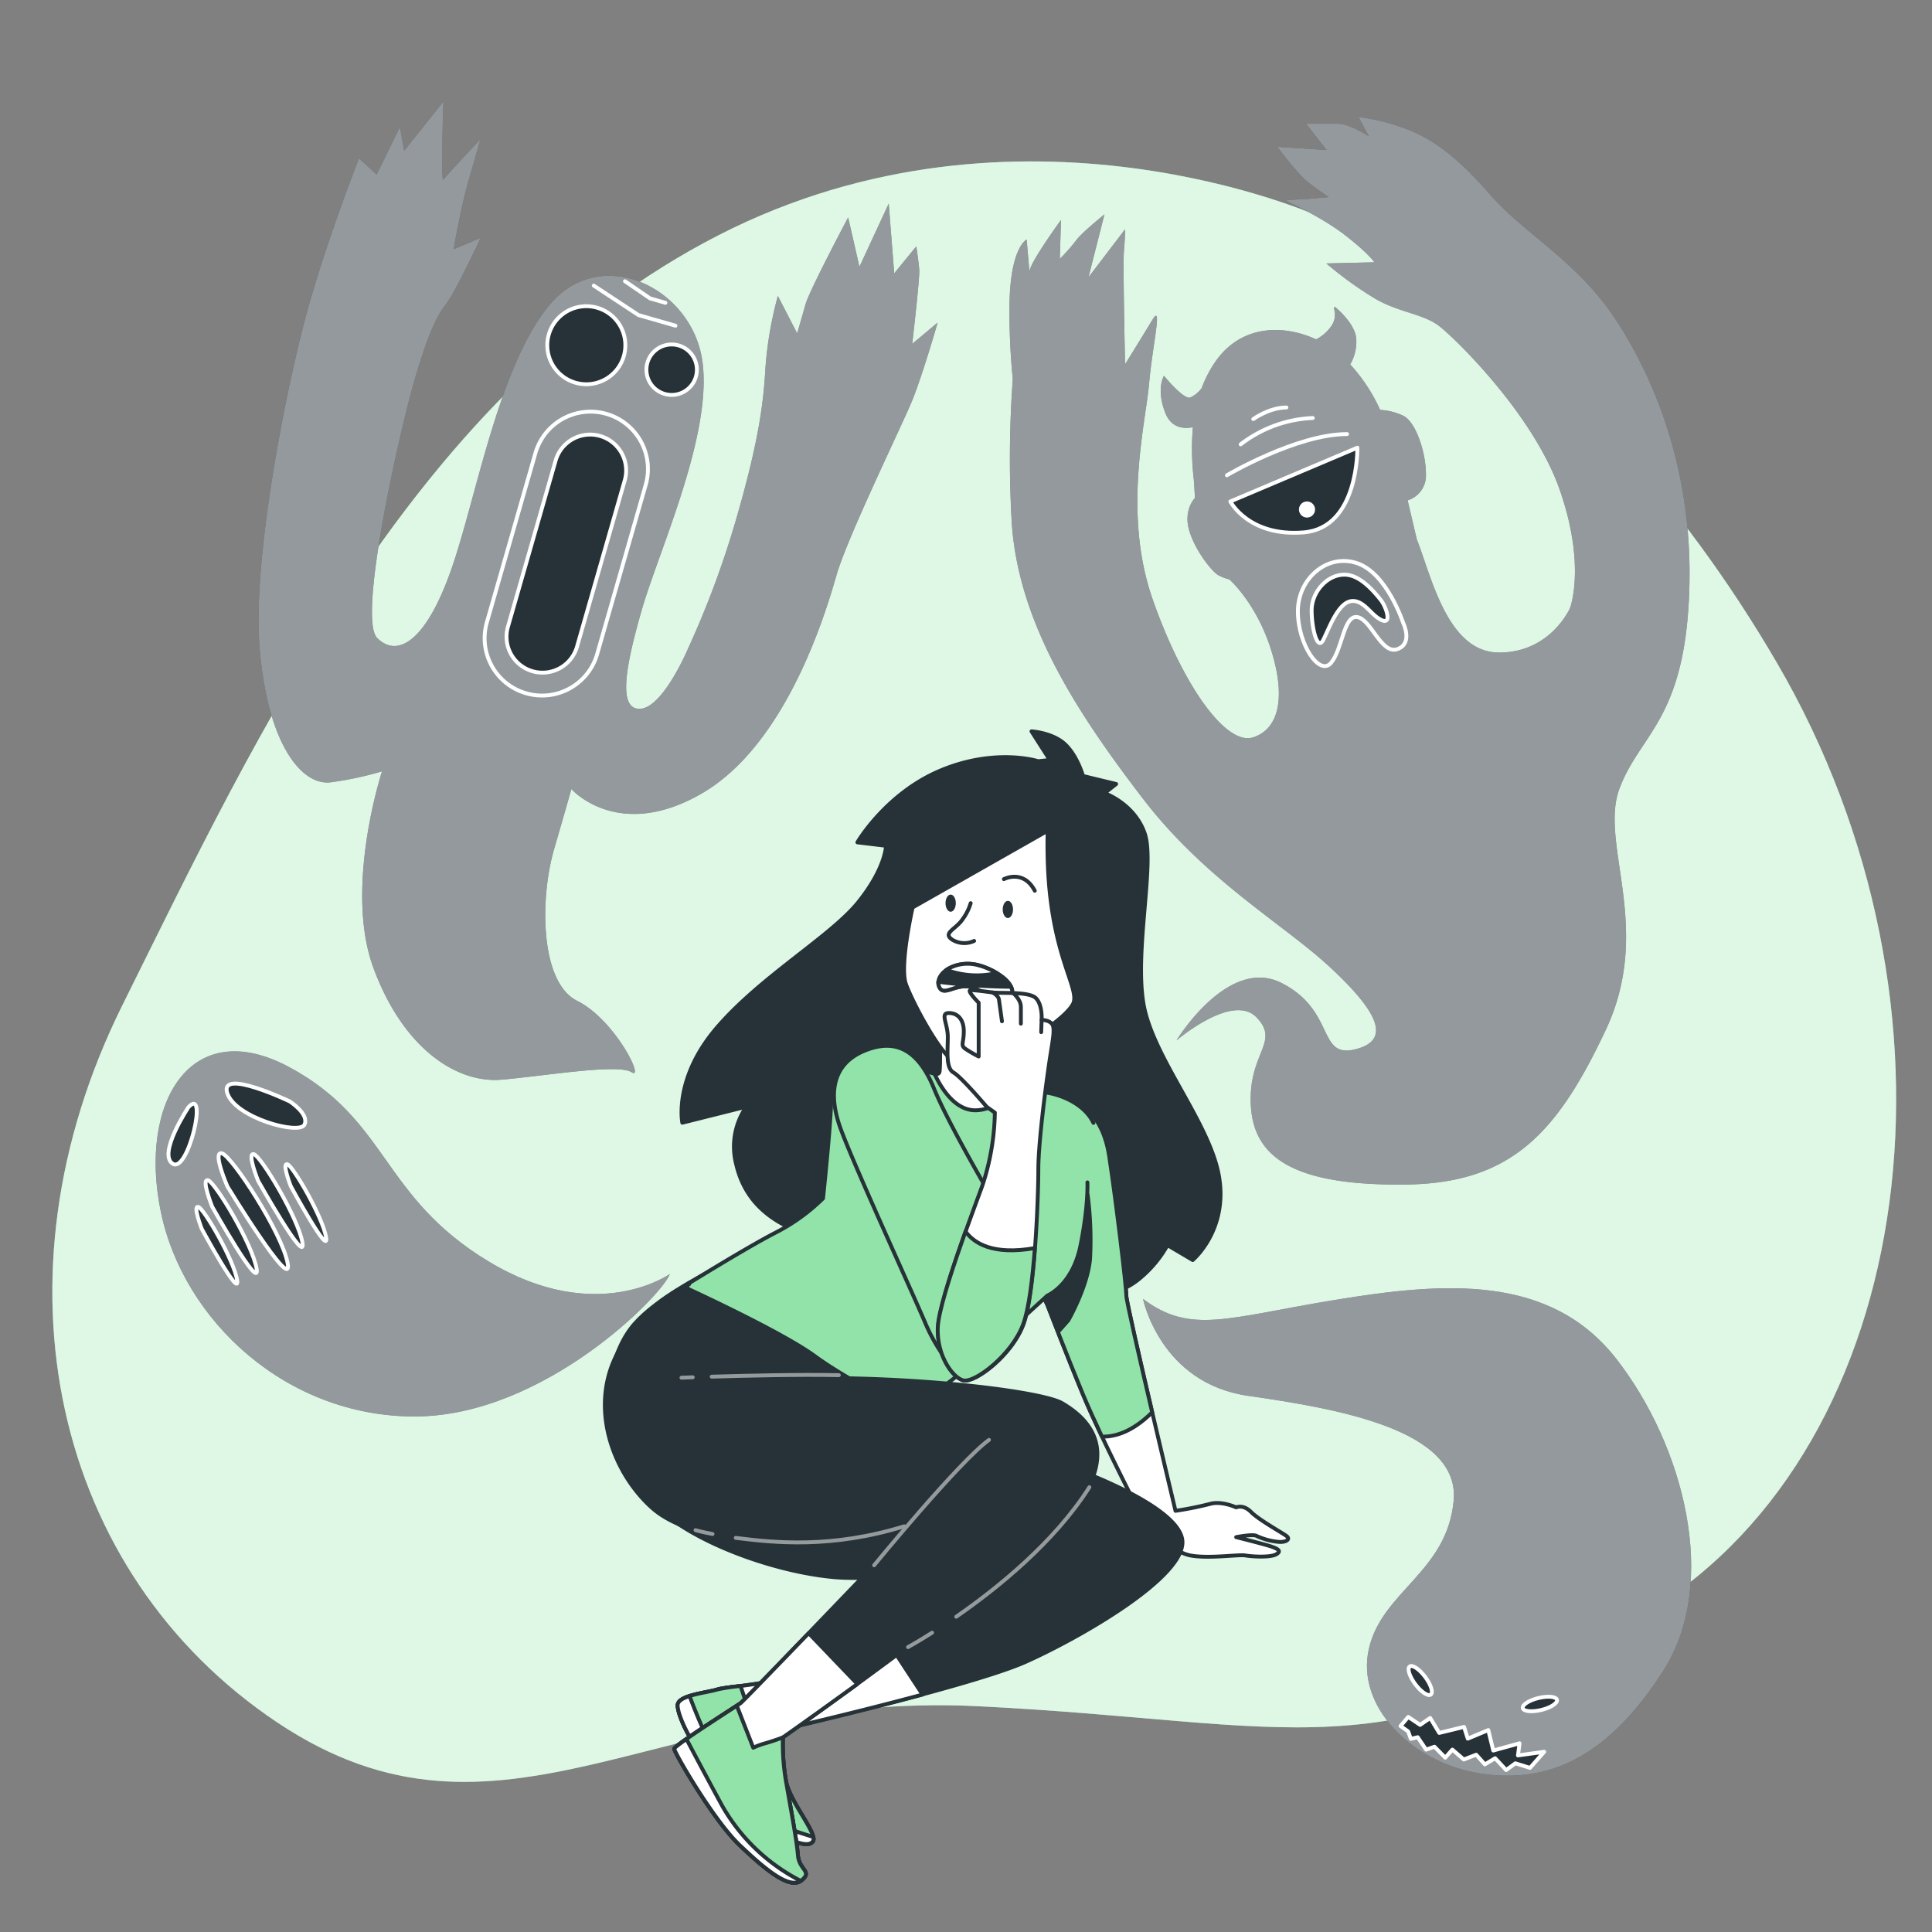 <svg xmlns="http://www.w3.org/2000/svg" viewBox="0 0 500 500"><rect x="0" y="0" width="500" height="500" fill="#808080" stroke="none"/><g id="freepik--background-simple--inject-26"><path d="M341.57,56.09s-77.63-35.21-155.68,4.82S66.79,189.45,31.66,260.18,13.88,407.06,71.75,445.76s99-8.29,181.44-4.19S357.45,459.68,427,416.71s84.7-156.3,32.87-245.16S341.57,56.09,341.57,56.09Z" style="fill:#92E3A9"></path><path d="M341.57,56.09s-77.63-35.21-155.68,4.82S66.79,189.45,31.66,260.18,13.88,407.06,71.75,445.76s99-8.29,181.44-4.19S357.45,459.68,427,416.71s84.7-156.3,32.87-245.16S341.57,56.09,341.57,56.09Z" style="fill:#fff;opacity:0.7"></path></g><g id="freepik--ghost-4--inject-26"><path d="M295.82,336.16s4.4,21.8,27.19,25.08,54.89,8.68,53.2,27.13-18.52,23.4-21.94,38.31,11.09,29.42,28.49,32.24,33-3.6,47.68-26.51,5.19-58.44-12.07-80.65-44.86-19.92-72.79-15.35S308.19,345.47,295.82,336.16Z" style="fill:#263238"></path><path d="M295.82,336.16s4.4,21.8,27.19,25.08,54.89,8.68,53.2,27.13-18.52,23.4-21.94,38.31,11.09,29.42,28.49,32.24,33-3.6,47.68-26.51,5.19-58.44-12.07-80.65-44.86-19.92-72.79-15.35S308.19,345.47,295.82,336.16Z" style="fill:#fff;opacity:0.5"></path><polygon points="362.45 446.69 364.45 444.34 367.53 446.4 370.13 444.6 372.48 448.48 378.89 446.92 379.86 449.96 385.17 447.74 386.46 453.04 393.26 451.16 392.85 454.3 399.64 453.36 395.97 457.53 392.17 456.34 389.79 458.09 386.94 455.03 384.28 456.62 382.04 454.12 378.83 455.36 375.87 452.8 374.03 454.89 371.24 452.05 369.08 452.81 366.9 449.59 365.13 450.02 364.43 448.09 362.45 446.69" style="fill:#263238;stroke:#fff;stroke-linecap:round;stroke-linejoin:round"></polygon><path d="M394.09,442.07c.21.85,2.36,1.06,4.8.47s4.25-1.76,4.05-2.62-2.36-1.07-4.8-.47S393.89,441.21,394.09,442.07Z" style="fill:#263238;stroke:#fff;stroke-linecap:round;stroke-linejoin:round"></path><path d="M364.82,431.29c-.7.52-.05,2.58,1.46,4.59s3.3,3.21,4,2.68.06-2.58-1.45-4.59S365.53,430.76,364.82,431.29Z" style="fill:#263238;stroke:#fff;stroke-linecap:round;stroke-linejoin:round"></path></g><g id="freepik--ghost-3--inject-26"><path d="M437.17,153.18c1.19-33.17-10.36-57.75-19.84-71.67s-23.4-21.62-31.39-30.8S372.31,37.08,365.8,34.12a54.89,54.89,0,0,0-14.22-3.85l2.67,5s-5-3.26-8-3.26H338l5.33,6.81L330.56,38s5.33,7.11,8,9.18S343.88,51,343.88,51s-6.22.6-7.4.6-3.85.29-3.85.29S341.81,56,348,60.78s7.7,7.1,7.7,7.1l-12.44.3A96.31,96.31,0,0,0,356,77.36c6.21,3.56,12.43,3.85,16.58,7.11s24.29,22.8,31.1,42.35,2.66,30.51,2.66,30.51-5,11.55-18.36,11.55-17.47-19.55-21.32-29.32l-2.37-10.07a6.73,6.73,0,0,0,4.74-6.81c0-5.63-2.67-13.63-5.93-15.11a15.77,15.77,0,0,0-5.92-1.48,44.43,44.43,0,0,0-7.75-11.78A11.73,11.73,0,0,0,351,87.73c-.22-3.38-3.7-6.75-5.35-8.18a.26.26,0,0,0-.42.29,5.1,5.1,0,0,1-.74,4.63,10.81,10.81,0,0,1-3.88,3.36C332.15,83.94,321,83.9,314.27,94a30.94,30.94,0,0,0-3.27,6.43,7.61,7.61,0,0,1-2.95,2.45c-1.78.59-6.81-5.62-6.81-5.62s-2.08,3.25.29,9.47c1.51,4,4.69,4.32,7.19,3.83a66.76,66.76,0,0,0,.22,13.35c.29,3.85.29,5,.29,5s-3,3-1.48,8.3,5.92,10.66,7.4,11.55a10.38,10.38,0,0,0,3,1.18s6.81,5.93,10.66,17.77,2.66,20.73-4.44,23.1S306,177.17,298.27,155s-1.77-45.61-.89-55.68,3.56-21,.89-16.59-7.1,11.55-7.1,11.55-.6-26.06-.3-29.32.3-5.62.3-5.62l-9.48,12.43,4.14-16.28s-5.92,4.73-7.4,6.81A48.16,48.16,0,0,1,274.28,67l.3-10.07s-7.11,9.77-8,12.73l-.17.6L265.7,62S261.25,64,261.25,80a176,176,0,0,0,.86,18.1,284.73,284.73,0,0,0-.26,37.28c1.77,26.36,17.47,49.76,33.76,71.08s36.43,32.58,48.57,43.83,16.27,18.92,6.5,21.29-5-10-18.94-17.14-27.25,14.81-27.25,14.81,14.51-12.44,20.73-5.93-2.37,9.18-1.48,23.1,12.44,20.44,40,20.14,39.39-13.62,51.82-40-1.77-48.27,3.56-62.49S436,186.35,437.17,153.18Z" style="fill:#263238"></path><path d="M437.17,153.18c1.19-33.17-10.36-57.75-19.84-71.67s-23.4-21.62-31.39-30.8S372.31,37.08,365.8,34.12a54.89,54.89,0,0,0-14.22-3.85l2.67,5s-5-3.26-8-3.26H338l5.33,6.81L330.56,38s5.33,7.11,8,9.18S343.88,51,343.88,51s-6.22.6-7.4.6-3.85.29-3.85.29S341.81,56,348,60.78s7.7,7.1,7.7,7.1l-12.44.3A96.31,96.31,0,0,0,356,77.36c6.21,3.56,12.43,3.85,16.58,7.11s24.29,22.8,31.1,42.35,2.66,30.51,2.66,30.51-5,11.55-18.36,11.55-17.47-19.55-21.32-29.32l-2.37-10.07a6.73,6.73,0,0,0,4.74-6.81c0-5.63-2.67-13.63-5.93-15.11a15.77,15.77,0,0,0-5.92-1.48,44.43,44.43,0,0,0-7.75-11.78A11.73,11.73,0,0,0,351,87.73c-.22-3.38-3.7-6.75-5.35-8.18a.26.26,0,0,0-.42.29,5.1,5.1,0,0,1-.74,4.63,10.81,10.81,0,0,1-3.88,3.36C332.15,83.94,321,83.9,314.27,94a30.94,30.94,0,0,0-3.27,6.43,7.61,7.61,0,0,1-2.95,2.45c-1.78.59-6.81-5.62-6.81-5.62s-2.08,3.25.29,9.47c1.51,4,4.69,4.32,7.19,3.83a66.76,66.76,0,0,0,.22,13.35c.29,3.85.29,5,.29,5s-3,3-1.48,8.3,5.92,10.66,7.4,11.55a10.38,10.38,0,0,0,3,1.18s6.81,5.93,10.66,17.77,2.66,20.73-4.44,23.1S306,177.17,298.27,155s-1.77-45.61-.89-55.68,3.56-21,.89-16.59-7.1,11.55-7.1,11.55-.6-26.06-.3-29.32.3-5.62.3-5.62l-9.48,12.43,4.14-16.28s-5.92,4.73-7.4,6.81A48.16,48.16,0,0,1,274.28,67l.3-10.07s-7.11,9.77-8,12.73l-.17.6L265.7,62S261.25,64,261.25,80a176,176,0,0,0,.86,18.1,284.73,284.73,0,0,0-.26,37.28c1.77,26.36,17.47,49.76,33.76,71.08s36.43,32.58,48.57,43.83,16.27,18.92,6.5,21.29-5-10-18.94-17.14-27.25,14.81-27.25,14.81,14.51-12.44,20.73-5.93-2.37,9.18-1.48,23.1,12.44,20.44,40,20.14,39.39-13.62,51.82-40-1.77-48.27,3.56-62.49S436,186.35,437.17,153.18Z" style="fill:#fff;opacity:0.5"></path><path d="M351.29,115.86l-32.88,13.92s4.74,9.18,19,8S351.29,115.86,351.29,115.86Z" style="fill:#263238;stroke:#fff;stroke-linecap:round;stroke-linejoin:round"></path><path d="M317.52,123s18.07-10.66,31.1-10.66" style="fill:none;stroke:#fff;stroke-linecap:round;stroke-linejoin:round"></path><path d="M321.08,115a32.85,32.85,0,0,1,18.66-6.82" style="fill:none;stroke:#fff;stroke-linecap:round;stroke-linejoin:round"></path><path d="M324.34,108.46s4.14-3,8.58-3" style="fill:none;stroke:#fff;stroke-linecap:round;stroke-linejoin:round"></path><path d="M340.33,131.86a2.08,2.08,0,1,1-2.07-2.08A2.07,2.07,0,0,1,340.33,131.86Z" style="fill:#fff"></path><path d="M363.13,161.18s-4.14-12.74-11.84-15.4-15.4,3.85-15.4,12.44,5.62,16.88,8.59,13.32,3.25-12.44,6.81-11.84,6.22,9.77,10.36,8.29S363.13,161.18,363.13,161.18Z" style="fill:none;stroke:#fff;stroke-linecap:round;stroke-linejoin:round"></path><path d="M358.42,157.15a8.81,8.81,0,0,0-1-1.78c-2.11-2.67-5.43-6.4-9.08-6.63-4.74-.3-8.89,4.44-8.89,9.18s1.48,10.66,3,7.7,3.85-9.77,7.41-10.07c2.74-.23,4.6,2.85,6.55,4.24C359.7,162.15,359.41,159.41,358.42,157.15Z" style="fill:#263238;stroke:#fff;stroke-linecap:round;stroke-linejoin:round"></path></g><g id="freepik--ghost-2--inject-26"><path d="M178,168s-6.38,15.06-12.25,15.43-4-10.61.41-25.83,18.38-45.4,15.58-64.34S155.39,63,142.15,79s-19,50.57-25.54,68.89-13.84,22.4-19,17.22,5.89-53.52,9.38-65.7,5.79-17.29,8.4-20.66,9-17.18,9-17.18l-7,2.93s1.92-11,3.78-17.45,3.16-11,3.16-11-8.87,9.4-9.58,10.43,0-20.18,0-20.18L104.61,39l-1.13-6.1-6,12.29-4.57-4.2S85.33,60.19,80.09,78.46,65.16,143.39,67.2,167.87,78,203.52,85.71,202.44a87.49,87.49,0,0,0,13.16-2.82S89,229.75,96.64,250.48s21.45,30,33.31,28.93,30-4.16,33.51-1.92-4.33-13.61-14.07-18.46-9.65-26.67-6-39.23,4.48-15.6,4.48-15.6,12.11,13.77,33.88,1.07,31.88-46.47,34.72-56.37,16.8-38.44,19.53-45.07,6.66-20.34,6.66-20.34L236.08,89s2-17.13,1.82-19.25-.76-6-.76-6l-5.72,7L230,52.69l-7.58,16.37-2.92-12.79s-9.87,18.59-11,22.4l-2.19,7.61-5-9.69A97.78,97.78,0,0,0,198.11,95c-.5,8.92-1.6,18.49-7.28,38.28A242.73,242.73,0,0,1,178,168Z" style="fill:#263238"></path><path d="M178,168s-6.38,15.06-12.25,15.43-4-10.61.41-25.83,18.38-45.4,15.58-64.34S155.39,63,142.15,79s-19,50.57-25.54,68.89-13.84,22.4-19,17.22,5.89-53.52,9.38-65.7,5.79-17.29,8.4-20.66,9-17.18,9-17.18l-7,2.93s1.92-11,3.78-17.45,3.16-11,3.16-11-8.87,9.4-9.58,10.43,0-20.18,0-20.18L104.61,39l-1.13-6.1-6,12.29-4.57-4.2S85.33,60.19,80.09,78.46,65.16,143.39,67.2,167.87,78,203.52,85.71,202.44a87.49,87.49,0,0,0,13.16-2.82S89,229.75,96.64,250.48s21.45,30,33.31,28.93,30-4.16,33.51-1.92-4.33-13.61-14.07-18.46-9.65-26.67-6-39.23,4.48-15.6,4.48-15.6,12.11,13.77,33.88,1.07,31.88-46.47,34.72-56.37,16.8-38.44,19.53-45.07,6.66-20.34,6.66-20.34L236.08,89s2-17.13,1.82-19.25-.76-6-.76-6l-5.72,7L230,52.69l-7.58,16.37-2.92-12.79s-9.87,18.59-11,22.4l-2.19,7.61-5-9.69A97.78,97.78,0,0,0,198.11,95c-.5,8.92-1.6,18.49-7.28,38.28A242.73,242.73,0,0,1,178,168Z" style="fill:#fff;opacity:0.5"></path><path d="M161.45,92.13a10.1,10.1,0,1,1-6.92-12.49A10.1,10.1,0,0,1,161.45,92.13Z" style="fill:#263238;stroke:#fff;stroke-linecap:round;stroke-linejoin:round"></path><path d="M180.1,97.48a6.53,6.53,0,1,1-4.48-8.08A6.53,6.53,0,0,1,180.1,97.48Z" style="fill:#263238;stroke:#fff;stroke-linecap:round;stroke-linejoin:round"></path><path d="M136.19,179.43h0A14.84,14.84,0,0,1,126,161.06l12.56-43.77a14.85,14.85,0,0,1,18.37-10.18h0a14.85,14.85,0,0,1,10.18,18.37l-12.56,43.78A14.84,14.84,0,0,1,136.19,179.43Z" style="fill:none;stroke:#fff;stroke-linecap:round;stroke-linejoin:round"></path><path d="M137.83,173.72h0a9.3,9.3,0,0,1-6.38-11.51l12.34-43a9.3,9.3,0,0,1,11.51-6.38h0a9.3,9.3,0,0,1,6.38,11.51l-12.34,43A9.3,9.3,0,0,1,137.83,173.72Z" style="fill:#263238;stroke:#fff;stroke-linecap:round;stroke-linejoin:round"></path><polyline points="153.66 73.91 165.25 81.55 174.81 84.29" style="fill:none;stroke:#fff;stroke-linecap:round;stroke-linejoin:round"></polyline><polyline points="161.74 72.78 168.22 77.22 172.2 78.37" style="fill:none;stroke:#fff;stroke-linecap:round;stroke-linejoin:round"></polyline></g><g id="freepik--ghost-1--inject-26"><path d="M173.35,329.7s-19,13.6-46.86-3.21-25.86-36.41-51.55-50.27-39.15,9.29-33.31,37.43,32.54,53.06,65.89,52.93S171.59,335,173.35,329.7Z" style="fill:#263238"></path><path d="M173.35,329.7s-19,13.6-46.86-3.21-25.86-36.41-51.55-50.27-39.15,9.29-33.31,37.43,32.54,53.06,65.89,52.93S171.59,335,173.35,329.7Z" style="fill:#fff;opacity:0.5"></path><path d="M48.78,286.52s-8.07,12.12-4.07,14.66S53.91,281,48.78,286.52Z" style="fill:#263238;stroke:#fff;stroke-linecap:round;stroke-linejoin:round"></path><path d="M75,285.05s-18.15-8.68-16.21-2.24,18.67,11,20,8.26S75,285.05,75,285.05Z" style="fill:#263238;stroke:#fff;stroke-linecap:round;stroke-linejoin:round"></path><path d="M52.22,318.05s10,18.47,9.15,13.25-8.59-18.57-10.06-18.95S52.22,318.05,52.22,318.05Z" style="fill:#263238;stroke:#fff;stroke-linecap:round;stroke-linejoin:round"></path><path d="M75.26,307s10,18.47,9.14,13.25-8.58-18.57-10.05-18.94S75.26,307,75.26,307Z" style="fill:#263238;stroke:#fff;stroke-linecap:round;stroke-linejoin:round"></path><path d="M54.94,312.35s12.54,22.34,11.47,16S55.67,305.9,53.82,305.45,54.94,312.35,54.94,312.35Z" style="fill:#263238;stroke:#fff;stroke-linecap:round;stroke-linejoin:round"></path><path d="M66.8,305.6s12.54,22.33,11.47,16S67.53,299.14,65.68,298.7,66.8,305.6,66.8,305.6Z" style="fill:#263238;stroke:#fff;stroke-linecap:round;stroke-linejoin:round"></path><path d="M58.87,307.09s17,27.82,15.59,19.92S59.93,299,57.4,298.47,58.87,307.09,58.87,307.09Z" style="fill:#263238;stroke:#fff;stroke-linecap:round;stroke-linejoin:round"></path></g><g id="freepik--Character--inject-26"><path d="M268.68,197s-10.95-3.55-25.17,2.37S221.89,218,221.89,218l7.4.89s0,5.63-7.1,14.51-24.88,19-36.43,32.28-9.18,24.88-9.18,24.88l16.58-4.15a18.18,18.18,0,0,0-2.66,14.81c2.07,8.89,8,15.11,19.54,18.66s36.43-2.66,36.43-2.66a45.72,45.72,0,0,0,22.21,15.4c14.81,4.73,21.92,2.07,26.66-2.08a30.38,30.38,0,0,0,6.81-8.29l6.52,3.85s9.18-7.7,6.81-21.62-17.18-30.8-19.55-44.72,3-36.43.3-44.13-10.37-10.36-10.37-10.36l3-2.37-8.58-2.08s-1.49-5.33-4.74-8.29-8.59-3.26-8.59-3.26l4.74,7.41Z" style="fill:#263238;stroke:#263238;stroke-linecap:round;stroke-linejoin:round"></path><path d="M278.75,285.57s6.52,2.07,8.3,13.62,4.44,33.76,4.44,36.13S304.22,391,304.22,391a88,88,0,0,0,8.89-1.78c3-.88,6.81.89,6.81.89s1.78-.89,3.85,1.19,8,5.33,9.18,6.22-.29,1.77-2.37,1.48a16.9,16.9,0,0,1-5.33-1.48c-.89-.6-5.33.29-5.33.29s7.11,1.78,8.89,2.37,3,1.19,1.48,2.07-6.22.6-8,.3-9.48.89-14.22,0-11.25-7.4-11.25-7.4-11.55-22.22-16.58-34.36c-3.78-9.1-8.59-21.62-9.19-23.1s-4.14-7.4-4.14-7.4S266,311,264.24,306s-1.18-22.21-.29-23.1S276.68,284.09,278.75,285.57Z" style="fill:#fff;stroke:#263238;stroke-linecap:round;stroke-linejoin:round"></path><path d="M291.49,335.32c0-2.37-2.67-24.58-4.44-36.13s-8.3-13.62-8.3-13.62c-2.07-1.48-13.92-3.56-14.8-2.67s-1.48,18.07.29,23.1,2.67,24.29,2.67,24.29,3.55,5.92,4.14,7.4,5.41,14,9.19,23.1c1.31,3.16,3.06,7,4.94,11,3.25.09,7.79-1.12,13-6.28C294.9,351.42,291.49,336.55,291.49,335.32Z" style="fill:#92E3A9;stroke:#263238;stroke-linecap:round;stroke-linejoin:round"></path><path d="M281.49,309.25a92.12,92.12,0,0,1,.62,16.53c-.62,7.18-5.62,15.91-5.62,15.91L274,344.5l-2.95-9.18S280.07,327.9,281.49,309.25Z" style="fill:#263238;stroke:#263238;stroke-linecap:round;stroke-linejoin:round"></path><path d="M182.5,329.69s-12.44,6.22-18.36,13-8.89,20.13-4.44,31.39,21,18.66,36.13,18.95,35.24-17.77,39.39-24.87.89-20.74-4.15-27S182.5,329.69,182.5,329.69Z" style="fill:#263238;stroke:#263238;stroke-linecap:round;stroke-linejoin:round"></path><path d="M281.42,306s.3,5.92-1.78,16.29-8.59,13-8.59,13-10.66,9.78-18.65,16.88a138.92,138.92,0,0,1-17.18,12.74s-15.4-7.41-24.29-13.92S176.87,333,176.87,333s15.7-9.77,23.7-13.92A49.85,49.85,0,0,0,213,310.15s1.77-16.59,2.07-24S226.93,274,232,274.61s11,5,11.25,2.66,0-12.44,0-12.44l19,3.56.3,11.85s1.48,1.77,7.1,2.36,11.26,3.56,13.33,8" style="fill:#92E3A9;stroke:#263238;stroke-linecap:round;stroke-linejoin:round"></path><path d="M252.4,287.34c5.2,0,8.79-4.24,10.47-6.76a2.45,2.45,0,0,1-.4-.34l-.3-11.85-19-3.56s.3,10.07,0,12.44c-.07.64-.56.77-1.32.64C243.33,281.09,246.88,287.34,252.4,287.34Z" style="fill:#fff;stroke:#263238;stroke-linecap:round;stroke-linejoin:round"></path><path d="M271.14,215l-34.95,19.85s-3.45,15.11-1.73,19.86S243.53,273.3,247,274.6a16.33,16.33,0,0,0,13.81-1.73c4.74-3,14.67-9.06,16.83-12.95s-5.68-12.26-6.48-36.68C271,218.5,271.14,215,271.14,215Z" style="fill:#fff;stroke:#263238;stroke-linecap:round;stroke-linejoin:round"></path><path d="M251.21,233.74a13.48,13.48,0,0,1-2.07,4.14c-1.78,2.67-5.33,3.56-2.67,5.33a6,6,0,0,0,5.63.3" style="fill:none;stroke:#263238;stroke-linecap:round;stroke-linejoin:round"></path><path d="M262,256.83a2.93,2.93,0,0,0-.26-1.32c-1.17-2.88-6.41-5.4-9.3-5.9-5.77-1-10.37,2.48-9.47,5.41s3.38.23,7,.23c2.45,0,4.43,1.73,6.57,2.67C258.21,258.68,261.76,258.88,262,256.83Z" style="fill:#263238;stroke:#263238;stroke-linecap:round;stroke-linejoin:round"></path><path d="M256.49,257.92c1.72.76,5.27,1,5.46-1.09a2.93,2.93,0,0,0-.26-1.32.75.75,0,0,0-.06-.13,154.24,154.24,0,0,1-18.81-1.29,2.47,2.47,0,0,0,.1.93c.9,2.93,3.38.23,7,.23C252.37,255.25,254.35,257,256.49,257.92Z" style="fill:#fff;stroke:#263238;stroke-linecap:round;stroke-linejoin:round"></path><path d="M257.93,251.82a17.68,17.68,0,0,0-5.54-2.21,10.23,10.23,0,0,0-7.46,1.39A22.46,22.46,0,0,0,257.93,251.82Z" style="fill:#fff;stroke:#263238;stroke-linecap:round;stroke-linejoin:round"></path><path d="M262.17,235.37c0,1.22-.6,2.22-1.33,2.22s-1.34-1-1.34-2.22.6-2.23,1.34-2.23S262.17,234.14,262.17,235.37Z" style="fill:#263238"></path><path d="M247.36,233.74c0,1.22-.6,2.22-1.33,2.22s-1.33-1-1.33-2.22.59-2.22,1.33-2.22S247.36,232.51,247.36,233.74Z" style="fill:#263238"></path><path d="M259.8,227.52s5-2.67,8,3" style="fill:none;stroke:#263238;stroke-linecap:round;stroke-linejoin:round"></path><path d="M257.13,310.74s-11.55-19.55-15.4-29-9.47-13.33-18.06-9.78-9.18,11.55-6.22,19.85c3.24,9.08,18.66,42.64,21.91,50.34a46.06,46.06,0,0,0,7.7,12.44s7.41-5.33,10.67-17.18S257.13,310.74,257.13,310.74Z" style="fill:#92E3A9;stroke:#263238;stroke-linecap:round;stroke-linejoin:round"></path><path d="M275.5,379.15l1.24.44c5.62,2,28.48,10.8,29.26,19.11.89,9.48-26.65,25.17-40.57,31.39s-64.27,17.77-64.27,17.77a116.57,116.57,0,0,0,2.37,13.63c1.48,5.62,8.29,13.33,6.81,15.1s-5.33-.29-11.85-3S189,462.38,184,457.05s-8.59-13-8.59-15.7,7.7-3.26,10.37-4.15,18.36-1.18,27.84-7.11,43.24-25.47,43.24-25.47-27.25,4.74-40.87,3.56-32.58-7.41-43.54-16,.3-23.4,4.15-26.66,40,2.67,58.64,4.15S275.5,379.15,275.5,379.15Z" style="fill:#263238;stroke:#263238;stroke-linecap:round;stroke-linejoin:round"></path><path d="M227.67,421.65c-5.87,3.47-11.14,6.61-14.07,8.44-9.48,5.93-25.18,6.22-27.84,7.11s-10.37,1.48-10.37,4.15,3.56,10.36,8.59,15.7,8,13.92,14.51,16.58,10.37,4.74,11.85,3-5.33-9.48-6.81-15.1a116.57,116.57,0,0,1-2.37-13.63s19.51-4.47,37.6-9.35Z" style="fill:#fff;stroke:#263238;stroke-linecap:round;stroke-linejoin:round"></path><path d="M195.53,447.57s-2.31-6.46-3.87-11.24a54,54,0,0,0-5.9.87c-2.67.89-10.37,1.48-10.37,4.15s3.56,10.36,8.59,15.7,8,13.92,14.51,16.58,10.37,4.74,11.85,3-5.33-9.48-6.81-15.1a116.57,116.57,0,0,1-2.37-13.63l-3.85-.29Z" style="fill:#92E3A9;stroke:#263238;stroke-linecap:round;stroke-linejoin:round"></path><path d="M210.34,476.59a1.4,1.4,0,0,0,.13-1.19c-4.81-1.49-11.53-3.62-14.94-6.8-4.44-4.15-6.51-10.07-10.07-14.81-2.65-3.54-5.63-11.2-7-14.86-1.75.56-3.09,1.31-3.09,2.42,0,2.66,3.56,10.36,8.59,15.7s8,13.92,14.51,16.58S208.86,478.37,210.34,476.59Z" style="fill:#fff;stroke:#263238;stroke-linecap:round;stroke-linejoin:round"></path><path d="M178.35,332.36A39.42,39.42,0,0,0,159.4,351c-6.81,13.92-.59,30.21,9.18,39.09s32,9.78,42.35,8.59,22.81-1.48,22.81-1.48-40.87,42.65-42.06,43.54S174.5,451.71,174.5,452.6s10.07,18.37,16.89,24.88,13,11.55,16,9.18-.59-2.66-.89-6.51-1.84-11.94-3-18.66a57.37,57.37,0,0,1-.89-11.85s68.71-48.27,77.3-61.6,2.07-20.73-5-24.88-63.08-9.77-94.77-4.15" style="fill:#263238;stroke:#263238;stroke-linecap:round;stroke-linejoin:round"></path><path d="M226.22,405.09s22-26.82,29.73-32.45" style="fill:none;stroke:#959b9d;stroke-linecap:round;stroke-linejoin:round"></path><path d="M184.19,356.28c8.54-.26,22.41-.6,32.9-.39" style="fill:none;stroke:#959b9d;stroke-linecap:round;stroke-linejoin:round"></path><path d="M176.36,356.55l2.92-.11" style="fill:none;stroke:#959b9d;stroke-linecap:round;stroke-linejoin:round"></path><path d="M190.41,398c10.17,1.29,24.84,2.77,43.62-3" style="fill:none;stroke:#959b9d;stroke-linecap:round;stroke-linejoin:round"></path><path d="M180,396s1.57.47,4.4,1" style="fill:none;stroke:#959b9d;stroke-linecap:round;stroke-linejoin:round"></path><path d="M247.47,418.41c10.55-7.31,25.37-19.21,34.46-33.52" style="fill:none;stroke:#959b9d;stroke-linecap:round;stroke-linejoin:round"></path><path d="M235,426.27s2.41-1.31,6.22-3.73" style="fill:none;stroke:#959b9d;stroke-linecap:round;stroke-linejoin:round"></path><path d="M221.89,435.82l-12.6-13.15c-9,9.31-17.09,17.7-17.61,18.09-1.18.88-17.18,10.95-17.18,11.84s10.07,18.37,16.89,24.88,13,11.55,16,9.18-.59-2.66-.89-6.51-1.84-11.94-3-18.66a57.37,57.37,0,0,1-.89-11.85S210.82,443.89,221.89,435.82Z" style="fill:#fff;stroke:#263238;stroke-linecap:round;stroke-linejoin:round"></path><path d="M198.2,451.12a19.81,19.81,0,0,0-3.26,1.19l-4.26-10.88c-3.75,2.47-16.18,10.39-16.18,11.17s10.07,18.37,16.89,24.88,13,11.55,16,9.18-.59-2.66-.89-6.51-1.84-11.94-3-18.66a57.37,57.37,0,0,1-.89-11.85S200.27,450.53,198.2,451.12Z" style="fill:#92E3A9;stroke:#263238;stroke-linecap:round;stroke-linejoin:round"></path><path d="M207.21,486.76a49.09,49.09,0,0,1-20.27-19.35c-3.33-6.1-7-13-9.29-17.35-1.86,1.31-3.15,2.29-3.15,2.54,0,.89,10.07,18.37,16.89,24.88S204.19,488.83,207.21,486.76Z" style="fill:#fff;stroke:#263238;stroke-linecap:round;stroke-linejoin:round"></path><path d="M255.36,286.45s-6.52-7.7-8.59-8.88-1.48-5.63-1.48-9.18-2.08-6.22.29-6.22,3.85,1.78,3.85,4.74-.88,3.55.3,4.44a30,30,0,0,0,3.55,2.07V259.5s-3.25-3.25-2.07-3.25,3.26.29,5.63.59,9.48-.3,11.25,1.48,1.48,5.63,1.48,5.63,2.67,0,3,1.77-.29,4.15-1.18,10.37-2.67,19.84-2.67,26.65-.88,32-3.85,40-12.43,15.1-15.4,14.51-7.7-7.41-6.51-15.4,8-26.07,11.25-34.95a63.14,63.14,0,0,0,3.26-18.95Z" style="fill:#fff;stroke:#263238;stroke-linecap:round;stroke-linejoin:round"></path><path d="M256.84,256.84s1.54.75,1.69,1.85.78,5.62.78,5.62" style="fill:none;stroke:#263238;stroke-linecap:round;stroke-linejoin:round"></path><path d="M262,256.83s2.2,1.7,2.2,3.73v4.37" style="fill:#fff;stroke:#263238;stroke-linecap:round;stroke-linejoin:round"></path><line x1="269.57" y1="263.95" x2="269.46" y2="267.12" style="fill:#fff;stroke:#263238;stroke-linecap:round;stroke-linejoin:round"></line><path d="M267.82,323c-10.91,1.93-15.78-1.29-17.95-4.3-3,8.44-6.18,17.94-7,23.16-1.19,8,3.55,14.81,6.51,15.4s12.44-6.52,15.4-14.51C266.27,338.84,267.22,330.9,267.82,323Z" style="fill:#92E3A9;stroke:#263238;stroke-linecap:round;stroke-linejoin:round"></path></g></svg>